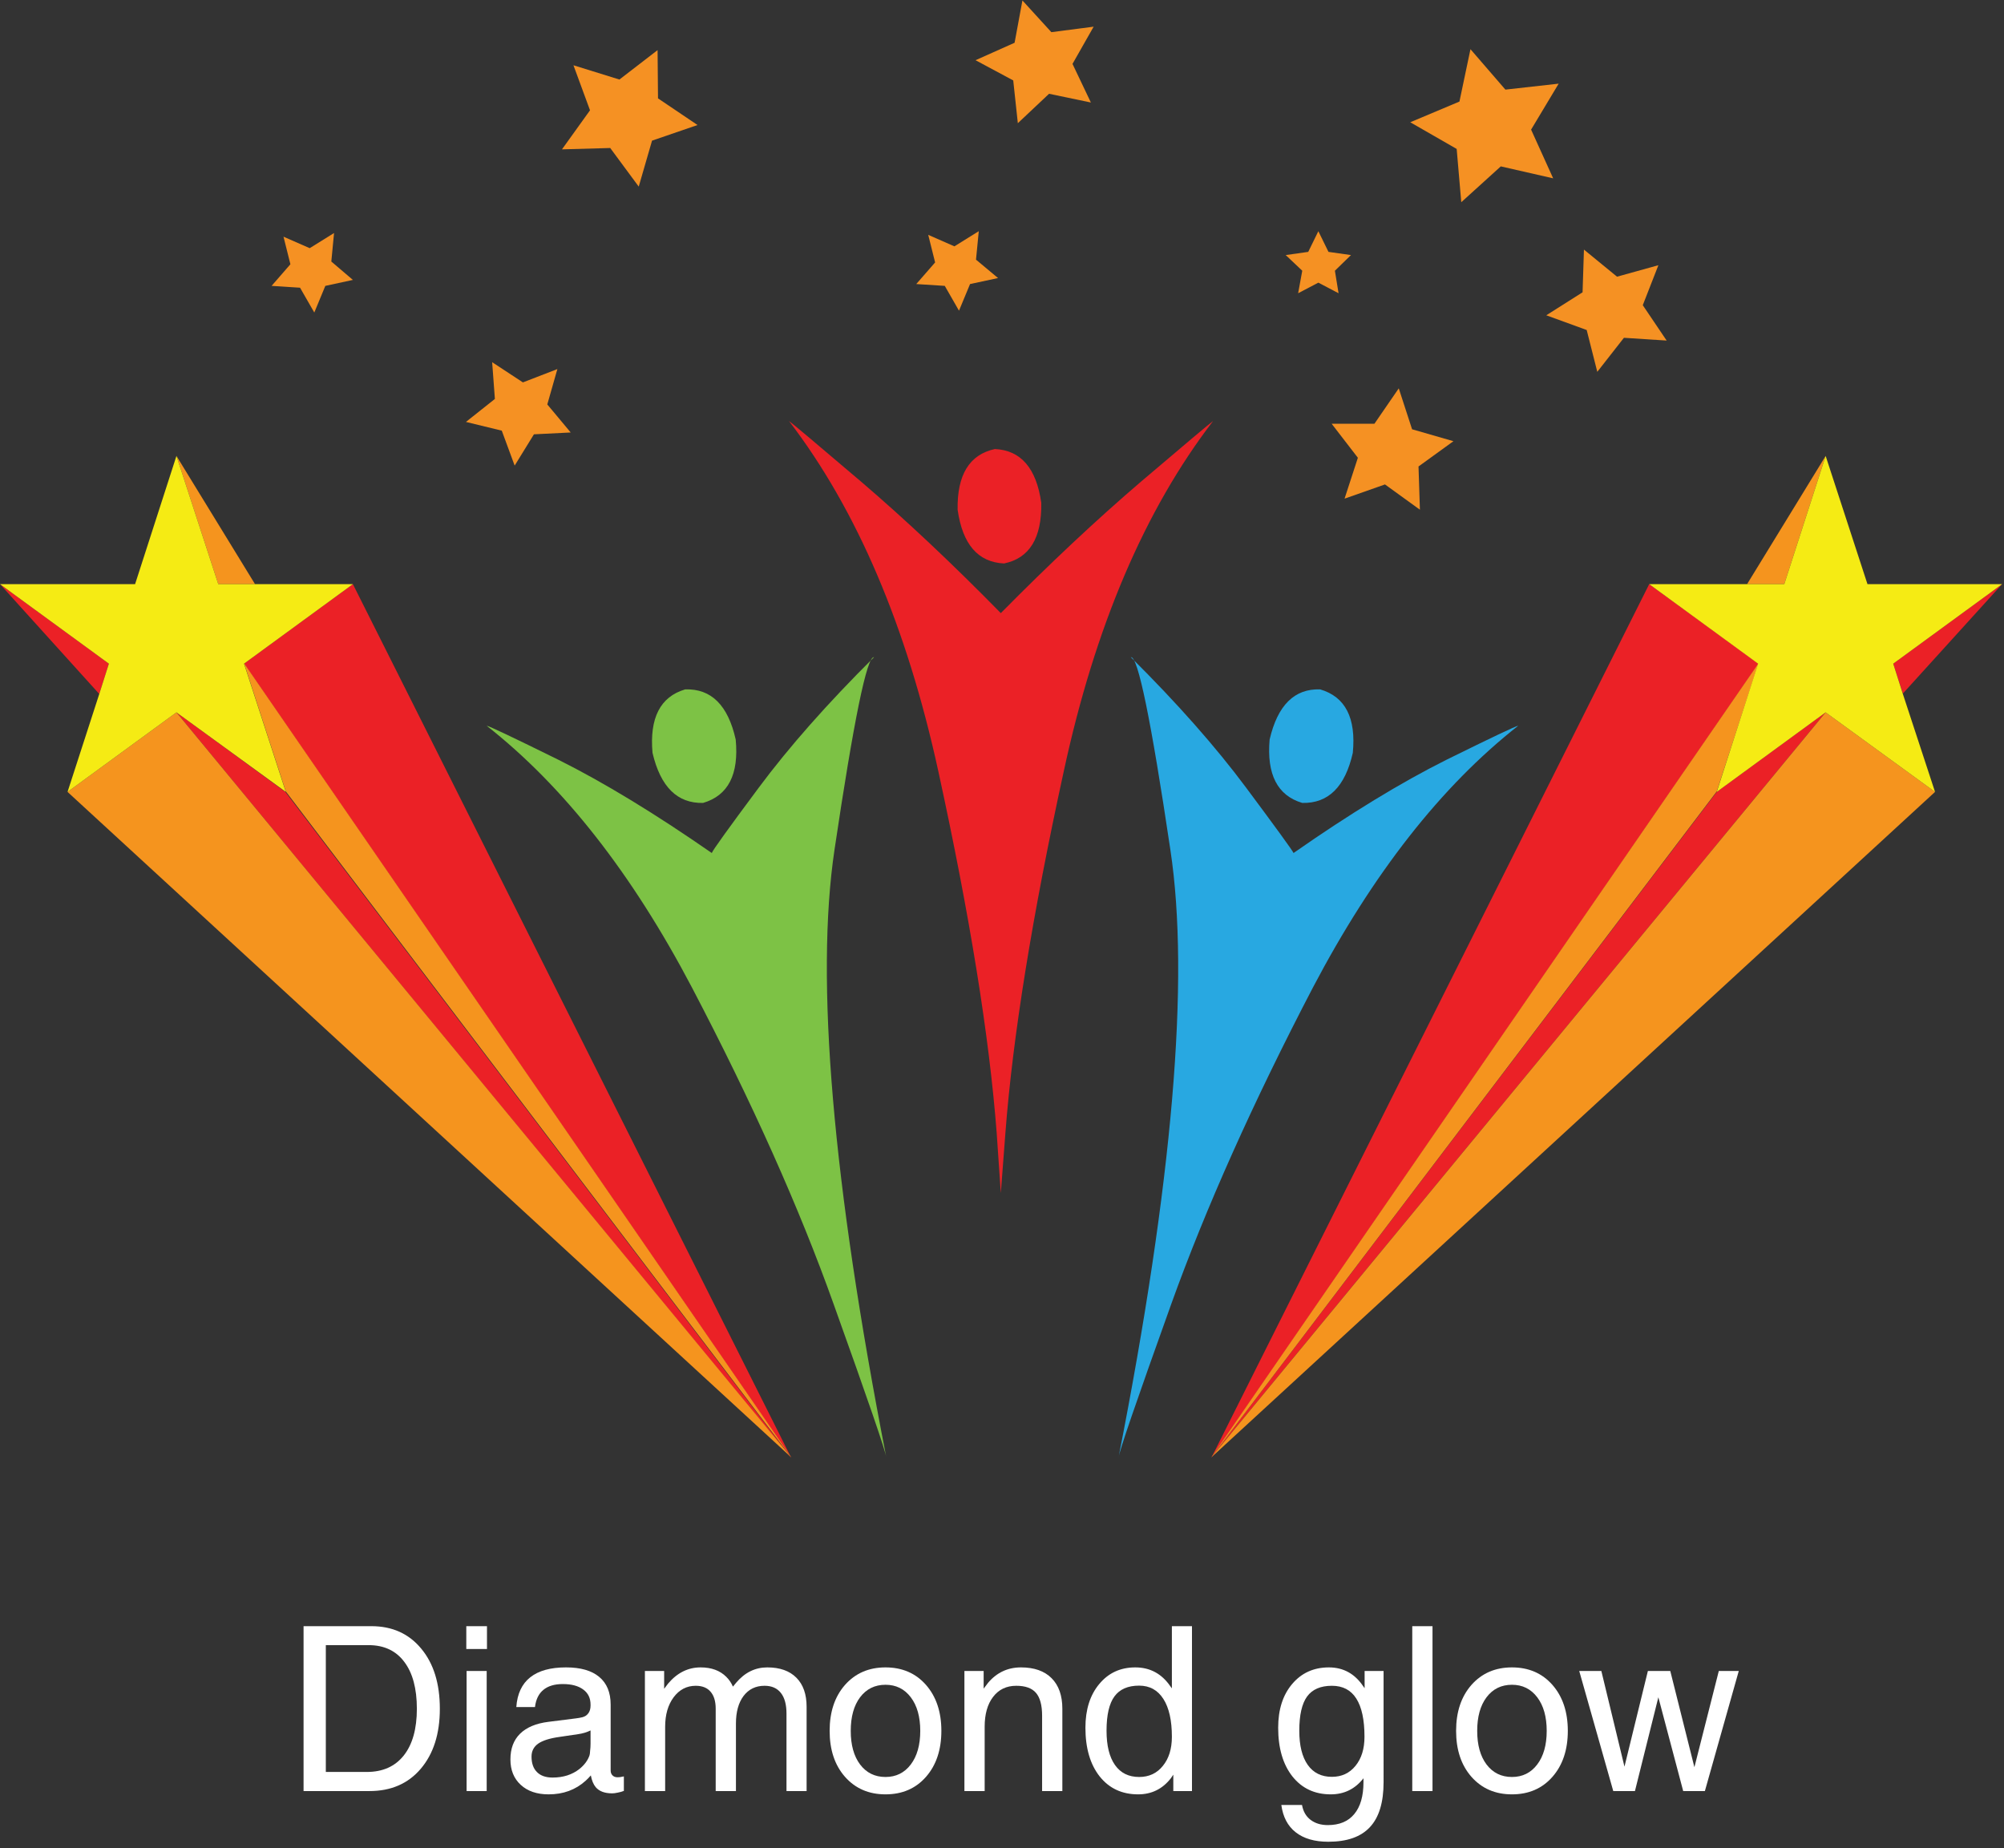 <?xml version="1.0" encoding="UTF-8" standalone="no"?>
<svg
   xmlns:dc="http://purl.org/dc/elements/1.1/"
   xmlns:cc="http://creativecommons.org/ns#"
   xmlns:rdf="http://www.w3.org/1999/02/22-rdf-syntax-ns#"
   xmlns:svg="http://www.w3.org/2000/svg"
   xmlns="http://www.w3.org/2000/svg"
   viewBox="0 0 290.667 268"
   height="268"
   width="290.667"
   xml:space="preserve"
   id="svg2"
   version="1.1"><rect x="0" y="0" width="290.667" height="268" fill="#333333" stroke="none"/><defs
     id="defs6" /><g
     transform="matrix(1.333,0,0,-1.333,0,268)"
     id="g10"><g
       transform="scale(0.1)"
       id="g12"><path
         id="path14"
         style="fill:#7dc245;fill-opacity:1;fill-rule:evenodd;stroke:none"
         d="m 950.98,1295.51 c -50.671,-50.35 -92.5,-97.7 -125.468,-142.03 -33.012,-44.34 -50,-67.97 -51.024,-70.98 -61.988,43.01 -117.648,76.84 -166.988,101.48 -49.34,24.34 -75.352,36.68 -78.012,37 83.672,-65.67 158.172,-160.67 223.524,-285 65.308,-124.648 116.636,-239.339 153.976,-343.992 37.66,-105 56.84,-160.816 57.5,-167.5 -58.668,300 -77.5,520.512 -56.476,661.492 20.968,141.01 35.308,210.86 42.968,209.53" /><path
         id="path16"
         style="fill:#7dc245;fill-opacity:1;fill-rule:evenodd;stroke:none"
         d="m 745.512,1260.51 c -27.032,-8.01 -38.871,-31.02 -35.512,-69.03 8.672,-36.99 26.988,-55.15 55,-54.49 27.34,8.01 39.141,31.02 35.512,68.99 -8.364,37.34 -26.684,55.5 -55,54.53" /><path
         id="path18"
         style="fill:#28a8e1;fill-opacity:1;fill-rule:evenodd;stroke:none"
         d="m 1651.99,1220.98 c -2.65,-0.32 -28.67,-12.66 -78.01,-37 -49.33,-24.64 -104.84,-58.47 -166.48,-101.48 -1.33,3.01 -18.52,26.64 -51.52,70.98 -32.97,44.33 -74.81,91.68 -125.47,142.03 7.65,1.33 21.99,-68.52 42.97,-209.53 21.36,-140.98 2.5,-361.492 -56.49,-661.492 0.67,6.684 19.85,62.5 57.5,167.5 37.66,104.653 88.99,219.344 153.99,343.992 65.35,124.33 139.84,219.33 223.51,285" /><path
         id="path20"
         style="fill:#28a8e1;fill-opacity:1;fill-rule:evenodd;stroke:none"
         d="m 1416.99,1136.99 c 28.32,-0.66 46.68,17.5 55,54.49 3.67,38.01 -8.16,61.02 -35.51,69.03 -28,0.97 -46.32,-17.19 -55,-54.53 -3.32,-37.97 8.52,-60.98 35.51,-68.99" /><path
         id="path22"
         style="fill:#eb2126;fill-opacity:1;fill-rule:evenodd;stroke:none"
         d="m 1088.98,1343.48 c -52.65,53.67 -103.32,101.36 -151.992,143 -48.976,41.68 -75.148,63.68 -78.508,66.02 74.02,-96.68 128.161,-223.67 162.5,-381.02 34.33,-157.34 55.5,-288.468 63.51,-393.468 l 4.49,-65.512 5,65.512 c 8.01,105 29.18,236.128 63.52,393.468 33.98,157.35 88.16,284.34 162.5,381.02 -3.36,-2.34 -29.49,-24.34 -78.52,-66.02 -48.67,-41.64 -99.49,-89.33 -152.5,-143" /><path
         id="path24"
         style="fill:#eb2126;fill-opacity:1;fill-rule:evenodd;stroke:none"
         d="m 1082.5,1521.99 c -27.66,-6.01 -41.17,-28.01 -40.51,-66.01 5.35,-37.66 22.15,-57.15 50.51,-58.48 27.66,5.66 41.17,27.66 40.51,65.98 -5.35,37.69 -22.19,57.18 -50.51,58.51" /><path
         id="path26"
         style="fill:#f5941e;fill-opacity:1;fill-rule:evenodd;stroke:none"
         d="M 1986.48,1514.49 1900.98,1375 h 40.5 l 45,139.49" /><path
         id="path28"
         style="fill:#eb2126;fill-opacity:1;fill-rule:evenodd;stroke:none"
         d="M 1794.49,1375 1318.01,424.488 1913.48,1288.48 1794.49,1375" /><path
         id="path30"
         style="fill:#eb2126;fill-opacity:1;fill-rule:evenodd;stroke:none"
         d="m 1868.01,1148.98 -550,-723.98 668.47,810.51 -118.47,-86.53" /><path
         id="path32"
         style="fill:#eb2126;fill-opacity:1;fill-rule:evenodd;stroke:none"
         d="M 2070.51,1255.98 2178.48,1375 2060,1288.48 l 10.51,-32.5" /><path
         id="path34"
         style="fill:#f5941e;fill-opacity:1;fill-rule:evenodd;stroke:none"
         d="M 1986.48,1235.51 1318.01,425 l 787.5,723.98 -119.03,86.53" /><path
         id="path36"
         style="fill:#f5941e;fill-opacity:1;fill-rule:evenodd;stroke:none"
         d="M 1913.48,1288.98 1318.01,425 l 550,724.49 45.47,139.49" /><path
         id="path38"
         style="fill:#f5eb14;fill-opacity:1;fill-rule:evenodd;stroke:none"
         d="m 2060,1288.48 118.48,86.52 h -146.49 l -45.51,139.49 -45,-139.49 h -146.99 l 118.52,-86.52 -45,-139.5 118.47,86.53 119.03,-86.53 -35,106.53 -10.51,32.97" /><path
         id="path40"
         style="fill:#f5941e;fill-opacity:1;fill-rule:evenodd;stroke:none"
         d="M 277.5,1375 191.988,1514.49 237.5,1375 h 40" /><path
         id="path42"
         style="fill:#eb2126;fill-opacity:1;fill-rule:evenodd;stroke:none"
         d="M 191.988,1235.51 860.512,425 l -550,723.98 -118.524,86.53" /><path
         id="path44"
         style="fill:#eb2126;fill-opacity:1;fill-rule:evenodd;stroke:none"
         d="M 0,1375 108.012,1255.51 118.48,1288.48 0,1375" /><path
         id="path46"
         style="fill:#eb2126;fill-opacity:1;fill-rule:evenodd;stroke:none"
         d="M 265.512,1288.48 860.98,424.488 383.98,1375 265.512,1288.48" /><path
         id="path48"
         style="fill:#f5941e;fill-opacity:1;fill-rule:evenodd;stroke:none"
         d="M 73.481,1148.98 860.98,425 191.988,1235.51 73.481,1148.98" /><path
         id="path50"
         style="fill:#f5941e;fill-opacity:1;fill-rule:evenodd;stroke:none"
         d="M 310.98,1149.49 860.98,425 265.512,1288.98 310.98,1149.49" /><path
         id="path52"
         style="fill:#f5eb14;fill-opacity:1;fill-rule:evenodd;stroke:none"
         d="M 191.988,1235.51 310.98,1148.98 265.512,1288.48 383.98,1375 H 237.5 l -45.512,139.49 -45,-139.49 H 0 l 118.48,-86.52 -10.468,-32.97 -34.532,-106.53 118.507,86.53" /><path
         id="path54"
         style="fill:#f59123;fill-opacity:1;fill-rule:evenodd;stroke:none"
         d="m 545.98,1541.99 14.02,-38.01 20.98,34.03 40,1.99 -25.468,30.51 10.968,38.47 -37.5,-14.49 -33.468,21.99 2.968,-40 -31.492,-25 38.992,-9.49" /><path
         id="path56"
         style="fill:#f59123;fill-opacity:1;fill-rule:evenodd;stroke:none"
         d="m 1028.01,1699.49 15.47,-26.99 12.03,28.98 30.47,6.53 -23.99,20 3.01,30.97 -26.52,-16.48 -28.48,12.5 7.5,-30 -20.512,-23.52 31.022,-1.99" /><path
         id="path58"
         style="fill:#f59123;fill-opacity:1;fill-rule:evenodd;stroke:none"
         d="m 326.48,1697.5 15.508,-26.99 11.992,28.98 30,6.49 -23.468,20 2.968,31.01 -26.492,-16.48 -28.508,12.5 7.5,-30 -20.468,-23.52 30.968,-1.99" /><path
         id="path60"
         style="fill:#f59123;fill-opacity:1;fill-rule:evenodd;stroke:none"
         d="m 1107.5,1876.48 33.98,32 45.51,-9.5 -20,42 23.01,40.5 -46.02,-5.97 -31.48,34.49 -8.52,-46.02 -42.5,-18.98 41.02,-21.99 5,-46.53" /><path
         id="path62"
         style="fill:#f59123;fill-opacity:1;fill-rule:evenodd;stroke:none"
         d="m 1477.5,1512.5 -14.49,-44.49 43.98,15.47 38.01,-27.5 -1.52,47.03 38,27.5 -45,12.97 -14.49,44.53 -26.48,-38.52 h -46.53 l 28.52,-36.99" /><path
         id="path64"
         style="fill:#f59123;fill-opacity:1;fill-rule:evenodd;stroke:none"
         d="m 1726.48,1651.48 11.53,-45.5 28.98,37.03 46.49,-3.01 -25.98,38.48 16.99,43.51 -45,-12.5 -36.01,29.49 -1.49,-46.48 -39.49,-25 43.98,-16.02" /><path
         id="path66"
         style="fill:#f59123;fill-opacity:1;fill-rule:evenodd;stroke:none"
         d="m 663.98,1849.49 31.02,-41.99 14.488,50 49.492,16.99 -43,28.99 -0.468,52.5 -41.532,-32 -50,15.51 18.008,-48.98 -30.508,-42.5 52.5,1.48" /><path
         id="path68"
         style="fill:#f59123;fill-opacity:1;fill-rule:evenodd;stroke:none"
         d="m 1412.5,1691.48 21.99,11.53 21.99,-11.53 -3.98,24.5 17.5,17.03 -24.49,3.47 -11.02,22.5 -11.01,-22.5 -24.5,-3.47 18.01,-17.03 -4.49,-24.5" /><path
         id="path70"
         style="fill:#f59123;fill-opacity:1;fill-rule:evenodd;stroke:none"
         d="m 1590,1790.51 43.01,38.98 56.99,-13.01 -24.02,53.01 30,50 -57.97,-6.48 -38.01,43.98 -11.99,-56.99 -53.52,-22.5 50.51,-29.02 5,-57.97" /><path
         id="path72"
         style="fill:#ffffff;fill-opacity:1;fill-rule:nonzero;stroke:none"
         d="M 330.309,61.988 V 241.371 h 73.75 c 22.703,0 40.781,-8.133 54.222,-24.383 13.52,-16.168 20.309,-37.968 20.309,-65.468 0,-27.301 -6.949,-49.059 -20.781,-65.309 -13.75,-16.172 -32.34,-24.223 -55.778,-24.223 z m 24.222,20.781 h 44.528 c 17.39,0 30.82,5.981 40.32,17.968 9.449,11.961 14.211,28.91 14.211,50.782 0,22.07 -4.61,39.101 -13.75,51.101 -9.059,12.07 -21.988,18.117 -38.75,18.117 H 354.531 Z M 507.699,192.621 h 21.871 V 61.988 H 507.699 Z m -0.32,48.75 h 22.5 v -24.852 h -22.5 z" /><path
         id="path74"
         style="fill:#ffffff;fill-opacity:1;fill-rule:nonzero;stroke:none"
         d="m 596.949,58.398 c -12.73,0 -22.808,3.441 -30.308,10.312 -7.5,6.879 -11.25,16.09 -11.25,27.66 0,11.75 3.48,21.09 10.468,27.969 7.071,6.949 17.379,11.281 30.942,12.961 l 29.84,3.75 c 2.5,0.32 4.839,0.711 7.031,1.25 2.808,0.711 5,2.187 6.558,4.379 1.571,2.191 2.348,4.922 2.348,8.281 v 1.09 c 0,7.07 -2.656,12.539 -7.969,16.41 -5.308,3.949 -12.73,5.937 -22.187,5.937 -8.981,0 -16.012,-2.109 -21.094,-6.25 -5.117,-4.179 -8.207,-10.429 -9.219,-18.75 h -20.308 c 1.008,14.372 6.09,25.153 15.148,32.34 9.071,7.192 22.031,10.782 38.91,10.782 15.821,0 27.852,-3.43 36.09,-10.309 8.321,-6.871 12.5,-16.949 12.5,-30.16 V 84.34 c 0,-2.191 0.672,-3.988 2.031,-5.32 1.329,-1.359 3.168,-2.031 5.469,-2.031 0.629,0 1.571,0.043 2.821,0.16 1.25,0.191 2.57,0.473 4.058,0.781 V 62.148 c -2.109,-0.82 -4.34,-1.449 -6.719,-1.879 -2.308,-0.5 -4.3,-0.781 -5.937,-0.781 -8.242,0 -14.223,2.273 -17.973,6.723 -2.5,3.008 -4.289,7.27 -5.308,12.809 -1.68,-1.988 -3.551,-3.898 -5.621,-5.781 -10.942,-9.918 -24.379,-14.84 -40.321,-14.84 z m 45.629,55.313 v 14.219 c -4.058,-1.989 -8.598,-3.36 -13.598,-4.059 l -20.152,-2.973 c -10.629,-1.488 -18.398,-3.91 -23.277,-7.347 -4.813,-3.43 -7.192,-8.121 -7.192,-14.063 0,-7.297 1.95,-12.93 5.942,-16.867 3.937,-3.992 9.609,-5.941 17.027,-5.941 11.563,0 21.293,3.121 29.223,9.371 5.39,4.379 9.058,9.301 10.929,14.847 0.321,1.012 0.508,2.692 0.629,5 0.313,2.383 0.469,5 0.469,7.813 z" /><path
         id="path76"
         style="fill:#ffffff;fill-opacity:1;fill-rule:nonzero;stroke:none"
         d="M 701.719,61.988 V 192.621 h 20.941 v -19.383 l 4.371,5.782 c 9.879,11.64 21.641,17.5 35.309,17.5 11.762,0 21.101,-3.43 27.969,-10.309 3.132,-3.121 5.511,-6.68 7.191,-10.621 l 3.59,4.371 c 9.379,11.019 20.629,16.559 33.75,16.559 13.75,0 24.301,-3.75 31.719,-11.25 7.39,-7.418 11.101,-17.93 11.101,-31.559 V 61.988 h -21.879 v 84.223 c 0,9.879 -2.031,17.379 -6.09,22.5 -4.07,5.199 -10,7.809 -17.812,7.809 -9.609,0 -17.188,-3.711 -22.82,-11.09 -5.539,-7.418 -8.278,-17.418 -8.278,-30 V 61.988 H 778.75 V 151.52 c 0,8.128 -1.871,14.3 -5.629,18.601 -3.672,4.258 -9.019,6.399 -16.09,6.399 -9.801,0 -17.812,-4.18 -24.062,-12.5 -6.168,-8.36 -9.219,-19.02 -9.219,-32.032 V 61.988 Z" /><path
         id="path78"
         style="fill:#ffffff;fill-opacity:1;fill-rule:nonzero;stroke:none"
         d="m 963.52,58.398 c -18.129,0 -32.821,6.332 -44.071,19.062 -11.168,12.699 -16.719,29.379 -16.719,50 0,20.629 5.551,37.269 16.719,50 11.25,12.699 25.942,19.059 44.071,19.059 18.199,0 32.89,-6.36 44.06,-19.059 11.13,-12.731 16.72,-29.371 16.72,-50 0,-20.621 -5.59,-37.301 -16.72,-50 C 996.41,64.731 981.719,58.398 963.52,58.398 Z m 0,18.902 c 11.441,0 20.621,4.539 27.5,13.598 6.871,9.062 10.31,21.25 10.31,36.563 0,15.309 -3.439,27.5 -10.31,36.559 -6.879,9.07 -16.059,13.601 -27.5,13.601 -11.571,0 -20.79,-4.531 -27.661,-13.601 -6.8,-9.059 -10.16,-21.25 -10.16,-36.559 0,-15.313 3.36,-27.5 10.16,-36.563 6.871,-9.059 16.09,-13.598 27.661,-13.598 z" /><path
         id="path80"
         style="fill:#ffffff;fill-opacity:1;fill-rule:nonzero;stroke:none"
         d="M 1049.38,61.988 V 192.621 h 20.93 v -19.223 l 4.85,6.403 c 9.45,11.14 21.4,16.719 35.78,16.719 14.37,0 25.47,-3.899 33.28,-11.719 7.81,-7.813 11.72,-18.903 11.72,-33.281 V 61.988 h -22.03 V 144.02 c 0,11.449 -2.27,19.73 -6.72,24.851 -4.38,5.078 -11.53,7.649 -21.41,7.649 -10.62,0 -19.02,-4.02 -25.16,-12.032 -6.17,-8.039 -9.21,-18.867 -9.21,-32.5 V 61.988 Z" /><path
         id="path82"
         style="fill:#ffffff;fill-opacity:1;fill-rule:nonzero;stroke:none"
         d="m 1238.4,58.398 c -17.5,0 -31.49,6.481 -41.88,19.531 -10.31,13.121 -15.47,30.781 -15.47,52.968 0,19.692 5,35.512 15,47.5 10,12.071 23.05,18.122 39.22,18.122 16.02,0 28.75,-6.829 38.13,-20.469 l 1.72,-2.34 v 67.66 h 21.87 V 61.988 h -20.31 v 17.812 l -2.81,-4.062 c -9.07,-11.559 -20.9,-17.34 -35.47,-17.34 z m 1.09,118.282 c -12.19,0 -21.17,-3.91 -26.87,-11.719 -5.74,-7.813 -8.6,-20.27 -8.6,-37.34 0,-16.172 3.05,-28.602 9.22,-37.352 6.14,-8.668 14.88,-12.969 26.25,-12.969 10.71,0 19.3,3.988 25.78,12.039 6.57,8 9.85,18.59 9.85,31.711 0,17.82 -3.09,31.488 -9.22,41.097 -6.17,9.692 -14.96,14.532 -26.41,14.532 z" /><path
         id="path84"
         style="fill:#ffffff;fill-opacity:1;fill-rule:nonzero;stroke:none"
         d="m 1444.84,24.961 c 12.58,0 22.19,4.02 28.75,12.027 6.64,7.934 10,19.492 10,34.691 v 4.219 l -0.15,-0.16 c -9.06,-11.559 -20.9,-17.34 -35.47,-17.34 -17.42,0 -31.33,6.481 -41.72,19.531 -10.31,13.121 -15.47,30.781 -15.47,52.968 0,19.692 5.04,35.512 15.16,47.5 10.19,12.071 23.51,18.122 40,18.122 15.7,0 28.16,-6.829 37.34,-20.469 l 1.56,-2.18 v 18.75 h 20.63 V 71.68 c 0,-22.07 -4.96,-38.359 -14.85,-48.91 -9.8,-10.621 -24.92,-15.93 -45.31,-15.93 -14.92,0 -26.72,3.43 -35.47,10.309 -8.67,6.801 -13.86,16.68 -15.62,29.691 h 22.5 c 1.25,-6.961 4.3,-12.351 9.22,-16.102 5,-3.828 11.29,-5.777 18.9,-5.777 z m 4.38,151.559 c -12.31,0 -21.33,-3.899 -27.03,-11.719 -5.63,-7.813 -8.44,-20.231 -8.44,-37.18 0,-16.062 3.05,-28.441 9.22,-37.191 6.13,-8.668 14.88,-12.969 26.25,-12.969 10.62,0 19.14,3.949 25.62,11.879 6.57,8 9.85,18.59 9.85,31.711 0,18.437 -2.97,32.269 -8.91,41.57 -5.86,9.258 -14.69,13.899 -26.56,13.899 z" /><path
         id="path86"
         style="fill:#ffffff;fill-opacity:1;fill-rule:nonzero;stroke:none"
         d="m 1536.68,61.988 h 22.031 v 179.383 H 1536.68 Z" /><path
         id="path88"
         style="fill:#ffffff;fill-opacity:1;fill-rule:nonzero;stroke:none"
         d="m 1645.16,58.398 c -18.13,0 -32.82,6.332 -44.07,19.062 -11.17,12.699 -16.71,29.379 -16.71,50 0,20.629 5.54,37.269 16.71,50 11.25,12.699 25.94,19.059 44.07,19.059 18.2,0 32.89,-6.36 44.06,-19.059 11.13,-12.731 16.72,-29.371 16.72,-50 0,-20.621 -5.59,-37.301 -16.72,-50 -11.17,-12.73 -25.86,-19.062 -44.06,-19.062 z m 0,18.902 c 11.44,0 20.62,4.539 27.5,13.598 6.87,9.062 10.31,21.25 10.31,36.563 0,15.309 -3.44,27.5 -10.31,36.559 -6.88,9.07 -16.06,13.601 -27.5,13.601 -11.57,0 -20.78,-4.531 -27.66,-13.601 -6.8,-9.059 -10.16,-21.25 -10.16,-36.559 0,-15.313 3.36,-27.5 10.16,-36.563 6.88,-9.059 16.09,-13.598 27.66,-13.598 z" /><path
         id="path90"
         style="fill:#ffffff;fill-opacity:1;fill-rule:nonzero;stroke:none"
         d="m 1755.39,61.988 -37.03,130.633 h 24.06 l 25.16,-104.07 25.47,104.07 h 24.37 l 26.25,-104.691 26.56,104.691 h 21.72 L 1855.08,61.988 h -23.6 L 1804.45,164.02 1778.98,61.988 Z" /></g></g></svg>
